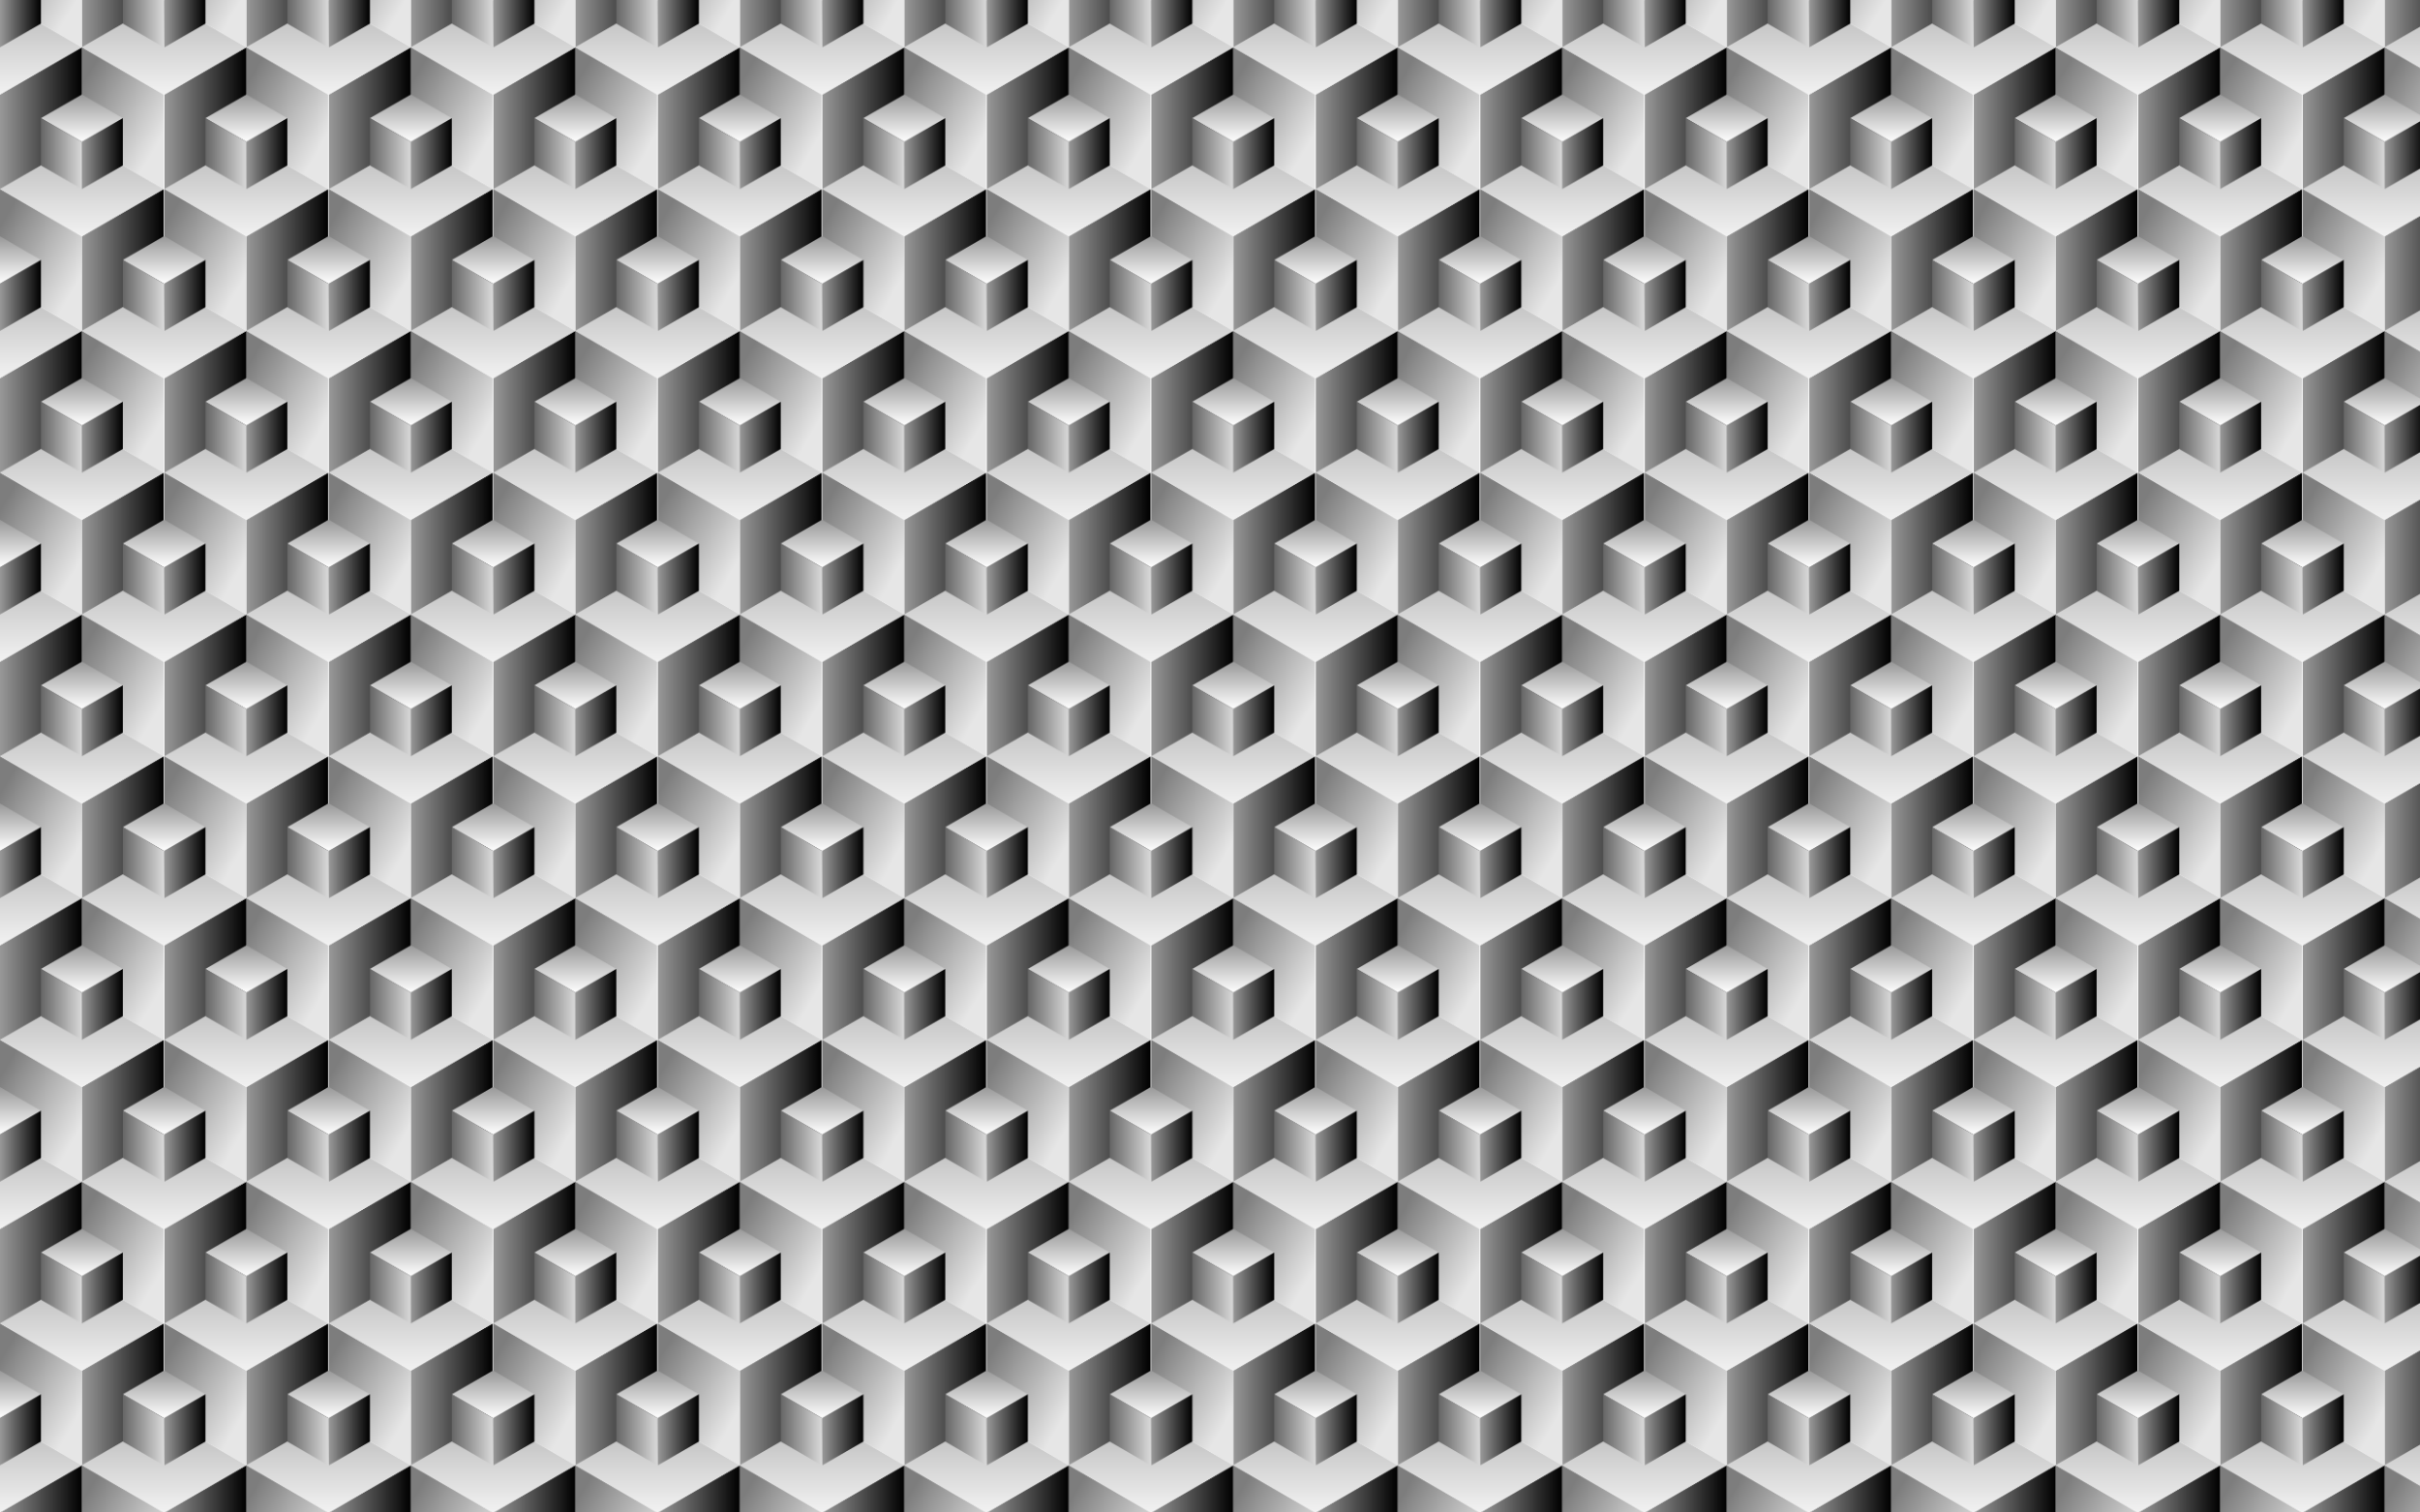<?xml version="1.0" encoding="utf-8"?>
<svg version="1.1" id="Layer_1" xmlns="http://www.w3.org/2000/svg" xmlns:xlink="http://www.w3.org/1999/xlink" x="0px" y="0px"
	 viewBox="0 0 2560 1600" enable-background="new 0 0 2560 1600" xml:space="preserve">
<pattern  width="173.206" height="300" patternUnits="userSpaceOnUse" id="New_Pattern_4" viewBox="86.603 -350 173.206 300" overflow="visible">
	<g>
		<rect x="86.603" y="-350" fill="none" width="173.206" height="300"/>
		<g>
			
				<linearGradient id="SVGID_1_" gradientUnits="userSpaceOnUse" x1="17420.094" y1="-2282.921" x2="17506.697" y2="-2282.921" gradientTransform="matrix(-1 0 0 1 17679.902 2207.921)">
				<stop  offset="0" style="stop-color:#000000"/>
				<stop  offset="1" style="stop-color:#999999"/>
			</linearGradient>
			<polygon fill="url(#SVGID_1_)" points="173.206,-100 259.809,-150 259.809,-50 173.206,0 			"/>
			<g>
				
					<linearGradient id="SVGID_2_" gradientUnits="userSpaceOnUse" x1="-577.257" y1="-14168.924" x2="-577.257" y2="-14118.924" gradientTransform="matrix(1 0 0 -1 837.066 -14218.924)">
					<stop  offset="0" style="stop-color:#FFFFFF"/>
					<stop  offset="1" style="stop-color:#999999"/>
				</linearGradient>
				<polygon fill="url(#SVGID_2_)" points="303.11,-75 259.809,-50 216.507,-75 259.809,-100 				"/>
				
					<linearGradient id="SVGID_3_" gradientUnits="userSpaceOnUse" x1="-577.257" y1="-14181.424" x2="-620.559" y2="-14181.424" gradientTransform="matrix(1 0 0 -1 837.066 -14218.924)">
					<stop  offset="0" style="stop-color:#D9D9D9"/>
					<stop  offset="1" style="stop-color:#666666"/>
				</linearGradient>
				<polygon fill="url(#SVGID_3_)" points="259.809,0 216.507,-25 216.507,-75 259.809,-50 				"/>
			</g>
		</g>
		<g>
			
				<linearGradient id="SVGID_4_" gradientUnits="userSpaceOnUse" x1="-755.145" y1="-14116.221" x2="-668.452" y2="-14166.272" gradientTransform="matrix(1 0 0 -1 837.066 -14218.924)">
				<stop  offset="0" style="stop-color:#7D7D7D"/>
				<stop  offset="1" style="stop-color:#E6E6E6"/>
			</linearGradient>
			<polygon fill="url(#SVGID_4_)" points="86.603,-150 173.206,-100 173.206,0 86.603,-50 			"/>
			<g>
				
					<linearGradient id="SVGID_5_" gradientUnits="userSpaceOnUse" x1="-750.463" y1="-14168.924" x2="-750.463" y2="-14118.924" gradientTransform="matrix(1 0 0 -1 837.066 -14218.924)">
					<stop  offset="0" style="stop-color:#FFFFFF"/>
					<stop  offset="1" style="stop-color:#999999"/>
				</linearGradient>
				<polygon fill="url(#SVGID_5_)" points="129.904,-75 86.603,-50 43.302,-75 86.603,-100 				"/>
				
					<linearGradient id="SVGID_6_" gradientUnits="userSpaceOnUse" x1="-750.463" y1="-14181.424" x2="-707.162" y2="-14181.424" gradientTransform="matrix(1 0 0 -1 837.066 -14218.924)">
					<stop  offset="0" style="stop-color:#999999"/>
					<stop  offset="1" style="stop-color:#000000"/>
				</linearGradient>
				<polygon fill="url(#SVGID_6_)" points="129.904,-25 86.603,0 86.603,-50 129.904,-75 				"/>
			</g>
		</g>
		<g>
			
				<linearGradient id="SVGID_7_" gradientUnits="userSpaceOnUse" x1="17506.697" y1="-2407.922" x2="17506.697" y2="-2307.921" gradientTransform="matrix(-1 0 0 1 17679.902 2207.921)">
				<stop  offset="0" style="stop-color:#B8B8B8"/>
				<stop  offset="1" style="stop-color:#F2F2F2"/>
			</linearGradient>
			<polygon fill="url(#SVGID_7_)" points="86.603,-150 173.206,-200 259.808,-150 173.205,-100 			"/>
			
				<linearGradient id="SVGID_8_" gradientUnits="userSpaceOnUse" x1="-668.542" y1="-13966.221" x2="-581.85" y2="-14016.272" gradientTransform="matrix(1 0 0 -1 837.066 -14218.924)">
				<stop  offset="0" style="stop-color:#7D7D7D"/>
				<stop  offset="1" style="stop-color:#E6E6E6"/>
			</linearGradient>
			<polygon fill="url(#SVGID_8_)" points="173.206,-300 259.809,-250 259.809,-150 173.206,-200 			"/>
			
				<linearGradient id="SVGID_9_" gradientUnits="userSpaceOnUse" x1="17506.697" y1="-2432.921" x2="17593.301" y2="-2432.921" gradientTransform="matrix(-1 0 0 1 17679.902 2207.921)">
				<stop  offset="0" style="stop-color:#000000"/>
				<stop  offset="1" style="stop-color:#999999"/>
			</linearGradient>
			<polygon fill="url(#SVGID_9_)" points="86.603,-250 173.206,-300 173.206,-200 86.603,-150 			"/>
			<g>
				
					<linearGradient id="SVGID_10_" gradientUnits="userSpaceOnUse" x1="-663.86" y1="-14018.924" x2="-663.86" y2="-13968.924" gradientTransform="matrix(1 0 0 -1 837.066 -14218.924)">
					<stop  offset="0" style="stop-color:#FFFFFF"/>
					<stop  offset="1" style="stop-color:#999999"/>
				</linearGradient>
				<polygon fill="url(#SVGID_10_)" points="216.507,-225 173.206,-200 129.905,-225 173.206,-250 				"/>
				
					<linearGradient id="SVGID_11_" gradientUnits="userSpaceOnUse" x1="-663.86" y1="-14031.424" x2="-707.162" y2="-14031.424" gradientTransform="matrix(1 0 0 -1 837.066 -14218.924)">
					<stop  offset="0" style="stop-color:#D9D9D9"/>
					<stop  offset="1" style="stop-color:#666666"/>
				</linearGradient>
				<polygon fill="url(#SVGID_11_)" points="173.206,-150 129.904,-175 129.904,-225 173.206,-200 				"/>
				
					<linearGradient id="SVGID_12_" gradientUnits="userSpaceOnUse" x1="-663.86" y1="-14031.424" x2="-620.559" y2="-14031.424" gradientTransform="matrix(1 0 0 -1 837.066 -14218.924)">
					<stop  offset="0" style="stop-color:#999999"/>
					<stop  offset="1" style="stop-color:#000000"/>
				</linearGradient>
				<polygon fill="url(#SVGID_12_)" points="216.507,-175 173.206,-150 173.206,-200 216.507,-225 				"/>
			</g>
		</g>
		<g>
			
				<linearGradient id="SVGID_13_" gradientUnits="userSpaceOnUse" x1="17420.096" y1="-2557.922" x2="17420.096" y2="-2457.921" gradientTransform="matrix(-1 0 0 1 17679.902 2207.921)">
				<stop  offset="0" style="stop-color:#B8B8B8"/>
				<stop  offset="1" style="stop-color:#F2F2F2"/>
			</linearGradient>
			<polygon fill="url(#SVGID_13_)" points="173.206,-300 259.809,-350 346.411,-300 259.808,-250 			"/>
			
				<linearGradient id="SVGID_14_" gradientUnits="userSpaceOnUse" x1="17420.094" y1="-2582.921" x2="17506.697" y2="-2582.921" gradientTransform="matrix(-1 0 0 1 17679.902 2207.921)">
				<stop  offset="0" style="stop-color:#000000"/>
				<stop  offset="1" style="stop-color:#999999"/>
			</linearGradient>
			<polygon fill="url(#SVGID_14_)" points="173.206,-400 259.809,-450 259.809,-350 173.206,-300 			"/>
			<g>
				
					<linearGradient id="SVGID_15_" gradientUnits="userSpaceOnUse" x1="-577.257" y1="-13881.424" x2="-620.559" y2="-13881.424" gradientTransform="matrix(1 0 0 -1 837.066 -14218.924)">
					<stop  offset="0" style="stop-color:#D9D9D9"/>
					<stop  offset="1" style="stop-color:#666666"/>
				</linearGradient>
				<polygon fill="url(#SVGID_15_)" points="259.809,-300 216.507,-325 216.507,-375 259.809,-350 				"/>
			</g>
		</g>
		<g>
			
				<linearGradient id="SVGID_16_" gradientUnits="userSpaceOnUse" x1="17593.301" y1="-2557.922" x2="17593.301" y2="-2457.921" gradientTransform="matrix(-1 0 0 1 17679.902 2207.921)">
				<stop  offset="0" style="stop-color:#B8B8B8"/>
				<stop  offset="1" style="stop-color:#F2F2F2"/>
			</linearGradient>
			<polygon fill="url(#SVGID_16_)" points="0,-300 86.603,-350 173.205,-300 86.602,-250 			"/>
			
				<linearGradient id="SVGID_17_" gradientUnits="userSpaceOnUse" x1="-755.145" y1="-13816.221" x2="-668.452" y2="-13866.272" gradientTransform="matrix(1 0 0 -1 837.066 -14218.924)">
				<stop  offset="0" style="stop-color:#7D7D7D"/>
				<stop  offset="1" style="stop-color:#E6E6E6"/>
			</linearGradient>
			<polygon fill="url(#SVGID_17_)" points="86.603,-450 173.206,-400 173.206,-300 86.603,-350 			"/>
			<g>
				
					<linearGradient id="SVGID_18_" gradientUnits="userSpaceOnUse" x1="-750.463" y1="-13881.424" x2="-707.162" y2="-13881.424" gradientTransform="matrix(1 0 0 -1 837.066 -14218.924)">
					<stop  offset="0" style="stop-color:#999999"/>
					<stop  offset="1" style="stop-color:#000000"/>
				</linearGradient>
				<polygon fill="url(#SVGID_18_)" points="129.904,-325 86.603,-300 86.603,-350 129.904,-375 				"/>
			</g>
		</g>
	</g>
</pattern>
<rect fill="url(#New_Pattern_4)" width="2560" height="1600"/>
</svg>
